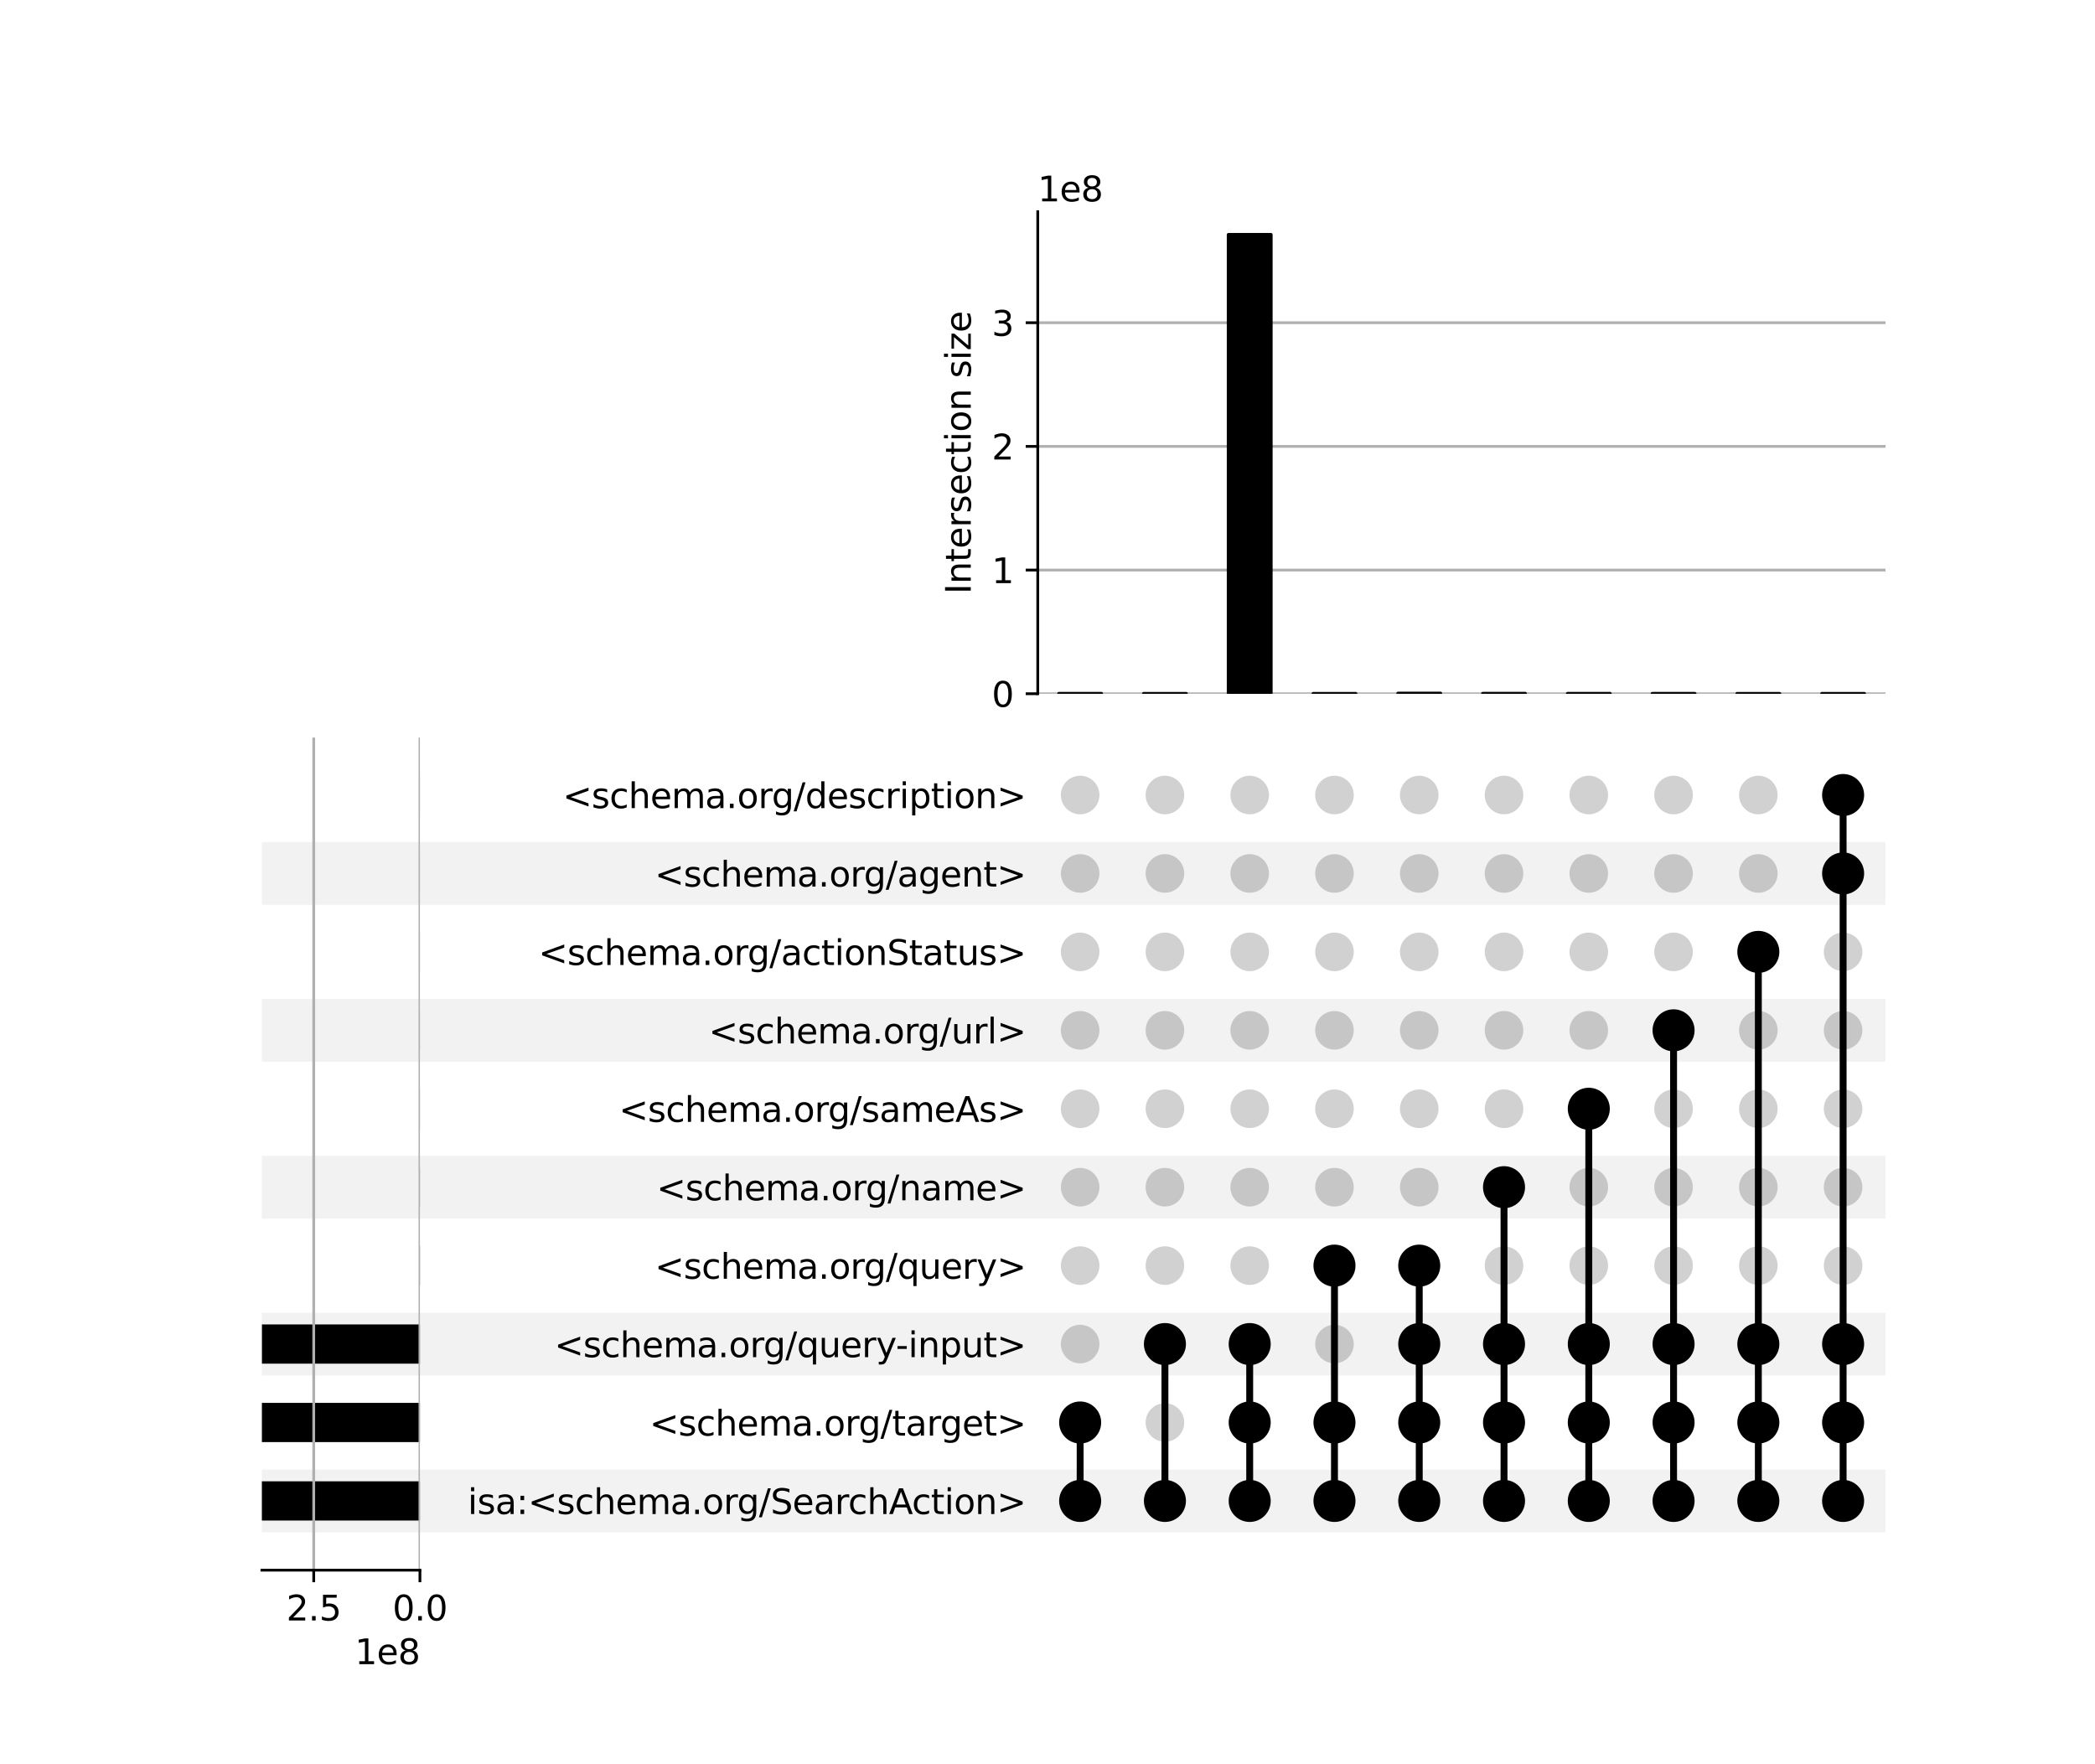 <?xml version="1.0" encoding="utf-8" standalone="no"?>
<!DOCTYPE svg PUBLIC "-//W3C//DTD SVG 1.1//EN"
  "http://www.w3.org/Graphics/SVG/1.1/DTD/svg11.dtd">
<svg xmlns:xlink="http://www.w3.org/1999/xlink" width="608pt" height="512pt" viewBox="0 0 608 512" xmlns="http://www.w3.org/2000/svg" version="1.1">
 <defs>
  <style type="text/css">*{stroke-linejoin: round; stroke-linecap: butt}</style>
 </defs>
 <g id="figure_1">
  <g id="patch_1">
   <path d="M 0 512 
L 608 512 
L 608 0 
L 0 0 
z
" style="fill: #ffffff"/>
  </g>
  <g id="axes_1">
   <g id="patch_2">
    <path d="M 76 444.697 
L 547.2 444.697 
L 547.2 426.486 
L 76 426.486 
z
" clip-path="url(#pdf76f8272d)" style="fill-opacity: 0.051"/>
   </g>
   <g id="patch_3">
    <path d="M 76 399.17 
L 547.2 399.17 
L 547.2 380.96 
L 76 380.96 
z
" clip-path="url(#pdf76f8272d)" style="fill-opacity: 0.051"/>
   </g>
   <g id="patch_4">
    <path d="M 76 353.644 
L 547.2 353.644 
L 547.2 335.434 
L 76 335.434 
z
" clip-path="url(#pdf76f8272d)" style="fill-opacity: 0.051"/>
   </g>
   <g id="patch_5">
    <path d="M 76 308.118 
L 547.2 308.118 
L 547.2 289.907 
L 76 289.907 
z
" clip-path="url(#pdf76f8272d)" style="fill-opacity: 0.051"/>
   </g>
   <g id="patch_6">
    <path d="M 76 262.591 
L 547.2 262.591 
L 547.2 244.381 
L 76 244.381 
z
" clip-path="url(#pdf76f8272d)" style="fill-opacity: 0.051"/>
   </g>
   <g id="matplotlib.axis_1"/>
   <g id="matplotlib.axis_2">
    <g id="ytick_1"/>
    <g id="ytick_2"/>
    <g id="ytick_3"/>
    <g id="ytick_4"/>
    <g id="ytick_5"/>
    <g id="ytick_6"/>
    <g id="ytick_7"/>
    <g id="ytick_8"/>
    <g id="ytick_9"/>
    <g id="ytick_10"/>
   </g>
  </g>
  <g id="axes_2">
   <g id="matplotlib.axis_3">
    <g id="ytick_11">
     <g id="line2d_1"/>
     <g id="text_1">
      <!-- isa:&lt;schema.org/SearchAction&gt; -->
      <g transform="translate(135.744 439.391) scale(0.1 -0.1)">
       <defs>
        <path id="DejaVuSans-69" d="M 603 3500 
L 1178 3500 
L 1178 0 
L 603 0 
L 603 3500 
z
M 603 4863 
L 1178 4863 
L 1178 4134 
L 603 4134 
L 603 4863 
z
" transform="scale(0.016)"/>
        <path id="DejaVuSans-73" d="M 2834 3397 
L 2834 2853 
Q 2591 2978 2328 3040 
Q 2066 3103 1784 3103 
Q 1356 3103 1142 2972 
Q 928 2841 928 2578 
Q 928 2378 1081 2264 
Q 1234 2150 1697 2047 
L 1894 2003 
Q 2506 1872 2764 1633 
Q 3022 1394 3022 966 
Q 3022 478 2636 193 
Q 2250 -91 1575 -91 
Q 1294 -91 989 -36 
Q 684 19 347 128 
L 347 722 
Q 666 556 975 473 
Q 1284 391 1588 391 
Q 1994 391 2212 530 
Q 2431 669 2431 922 
Q 2431 1156 2273 1281 
Q 2116 1406 1581 1522 
L 1381 1569 
Q 847 1681 609 1914 
Q 372 2147 372 2553 
Q 372 3047 722 3315 
Q 1072 3584 1716 3584 
Q 2034 3584 2315 3537 
Q 2597 3491 2834 3397 
z
" transform="scale(0.016)"/>
        <path id="DejaVuSans-61" d="M 2194 1759 
Q 1497 1759 1228 1600 
Q 959 1441 959 1056 
Q 959 750 1161 570 
Q 1363 391 1709 391 
Q 2188 391 2477 730 
Q 2766 1069 2766 1631 
L 2766 1759 
L 2194 1759 
z
M 3341 1997 
L 3341 0 
L 2766 0 
L 2766 531 
Q 2569 213 2275 61 
Q 1981 -91 1556 -91 
Q 1019 -91 701 211 
Q 384 513 384 1019 
Q 384 1609 779 1909 
Q 1175 2209 1959 2209 
L 2766 2209 
L 2766 2266 
Q 2766 2663 2505 2880 
Q 2244 3097 1772 3097 
Q 1472 3097 1187 3025 
Q 903 2953 641 2809 
L 641 3341 
Q 956 3463 1253 3523 
Q 1550 3584 1831 3584 
Q 2591 3584 2966 3190 
Q 3341 2797 3341 1997 
z
" transform="scale(0.016)"/>
        <path id="DejaVuSans-3a" d="M 750 794 
L 1409 794 
L 1409 0 
L 750 0 
L 750 794 
z
M 750 3309 
L 1409 3309 
L 1409 2516 
L 750 2516 
L 750 3309 
z
" transform="scale(0.016)"/>
        <path id="DejaVuSans-3c" d="M 4684 3150 
L 1459 2003 
L 4684 863 
L 4684 294 
L 678 1747 
L 678 2266 
L 4684 3719 
L 4684 3150 
z
" transform="scale(0.016)"/>
        <path id="DejaVuSans-63" d="M 3122 3366 
L 3122 2828 
Q 2878 2963 2633 3030 
Q 2388 3097 2138 3097 
Q 1578 3097 1268 2742 
Q 959 2388 959 1747 
Q 959 1106 1268 751 
Q 1578 397 2138 397 
Q 2388 397 2633 464 
Q 2878 531 3122 666 
L 3122 134 
Q 2881 22 2623 -34 
Q 2366 -91 2075 -91 
Q 1284 -91 818 406 
Q 353 903 353 1747 
Q 353 2603 823 3093 
Q 1294 3584 2113 3584 
Q 2378 3584 2631 3529 
Q 2884 3475 3122 3366 
z
" transform="scale(0.016)"/>
        <path id="DejaVuSans-68" d="M 3513 2113 
L 3513 0 
L 2938 0 
L 2938 2094 
Q 2938 2591 2744 2837 
Q 2550 3084 2163 3084 
Q 1697 3084 1428 2787 
Q 1159 2491 1159 1978 
L 1159 0 
L 581 0 
L 581 4863 
L 1159 4863 
L 1159 2956 
Q 1366 3272 1645 3428 
Q 1925 3584 2291 3584 
Q 2894 3584 3203 3211 
Q 3513 2838 3513 2113 
z
" transform="scale(0.016)"/>
        <path id="DejaVuSans-65" d="M 3597 1894 
L 3597 1613 
L 953 1613 
Q 991 1019 1311 708 
Q 1631 397 2203 397 
Q 2534 397 2845 478 
Q 3156 559 3463 722 
L 3463 178 
Q 3153 47 2828 -22 
Q 2503 -91 2169 -91 
Q 1331 -91 842 396 
Q 353 884 353 1716 
Q 353 2575 817 3079 
Q 1281 3584 2069 3584 
Q 2775 3584 3186 3129 
Q 3597 2675 3597 1894 
z
M 3022 2063 
Q 3016 2534 2758 2815 
Q 2500 3097 2075 3097 
Q 1594 3097 1305 2825 
Q 1016 2553 972 2059 
L 3022 2063 
z
" transform="scale(0.016)"/>
        <path id="DejaVuSans-6d" d="M 3328 2828 
Q 3544 3216 3844 3400 
Q 4144 3584 4550 3584 
Q 5097 3584 5394 3201 
Q 5691 2819 5691 2113 
L 5691 0 
L 5113 0 
L 5113 2094 
Q 5113 2597 4934 2840 
Q 4756 3084 4391 3084 
Q 3944 3084 3684 2787 
Q 3425 2491 3425 1978 
L 3425 0 
L 2847 0 
L 2847 2094 
Q 2847 2600 2669 2842 
Q 2491 3084 2119 3084 
Q 1678 3084 1418 2786 
Q 1159 2488 1159 1978 
L 1159 0 
L 581 0 
L 581 3500 
L 1159 3500 
L 1159 2956 
Q 1356 3278 1631 3431 
Q 1906 3584 2284 3584 
Q 2666 3584 2933 3390 
Q 3200 3197 3328 2828 
z
" transform="scale(0.016)"/>
        <path id="DejaVuSans-2e" d="M 684 794 
L 1344 794 
L 1344 0 
L 684 0 
L 684 794 
z
" transform="scale(0.016)"/>
        <path id="DejaVuSans-6f" d="M 1959 3097 
Q 1497 3097 1228 2736 
Q 959 2375 959 1747 
Q 959 1119 1226 758 
Q 1494 397 1959 397 
Q 2419 397 2687 759 
Q 2956 1122 2956 1747 
Q 2956 2369 2687 2733 
Q 2419 3097 1959 3097 
z
M 1959 3584 
Q 2709 3584 3137 3096 
Q 3566 2609 3566 1747 
Q 3566 888 3137 398 
Q 2709 -91 1959 -91 
Q 1206 -91 779 398 
Q 353 888 353 1747 
Q 353 2609 779 3096 
Q 1206 3584 1959 3584 
z
" transform="scale(0.016)"/>
        <path id="DejaVuSans-72" d="M 2631 2963 
Q 2534 3019 2420 3045 
Q 2306 3072 2169 3072 
Q 1681 3072 1420 2755 
Q 1159 2438 1159 1844 
L 1159 0 
L 581 0 
L 581 3500 
L 1159 3500 
L 1159 2956 
Q 1341 3275 1631 3429 
Q 1922 3584 2338 3584 
Q 2397 3584 2469 3576 
Q 2541 3569 2628 3553 
L 2631 2963 
z
" transform="scale(0.016)"/>
        <path id="DejaVuSans-67" d="M 2906 1791 
Q 2906 2416 2648 2759 
Q 2391 3103 1925 3103 
Q 1463 3103 1205 2759 
Q 947 2416 947 1791 
Q 947 1169 1205 825 
Q 1463 481 1925 481 
Q 2391 481 2648 825 
Q 2906 1169 2906 1791 
z
M 3481 434 
Q 3481 -459 3084 -895 
Q 2688 -1331 1869 -1331 
Q 1566 -1331 1297 -1286 
Q 1028 -1241 775 -1147 
L 775 -588 
Q 1028 -725 1275 -790 
Q 1522 -856 1778 -856 
Q 2344 -856 2625 -561 
Q 2906 -266 2906 331 
L 2906 616 
Q 2728 306 2450 153 
Q 2172 0 1784 0 
Q 1141 0 747 490 
Q 353 981 353 1791 
Q 353 2603 747 3093 
Q 1141 3584 1784 3584 
Q 2172 3584 2450 3431 
Q 2728 3278 2906 2969 
L 2906 3500 
L 3481 3500 
L 3481 434 
z
" transform="scale(0.016)"/>
        <path id="DejaVuSans-2f" d="M 1625 4666 
L 2156 4666 
L 531 -594 
L 0 -594 
L 1625 4666 
z
" transform="scale(0.016)"/>
        <path id="DejaVuSans-53" d="M 3425 4513 
L 3425 3897 
Q 3066 4069 2747 4153 
Q 2428 4238 2131 4238 
Q 1616 4238 1336 4038 
Q 1056 3838 1056 3469 
Q 1056 3159 1242 3001 
Q 1428 2844 1947 2747 
L 2328 2669 
Q 3034 2534 3370 2195 
Q 3706 1856 3706 1288 
Q 3706 609 3251 259 
Q 2797 -91 1919 -91 
Q 1588 -91 1214 -16 
Q 841 59 441 206 
L 441 856 
Q 825 641 1194 531 
Q 1563 422 1919 422 
Q 2459 422 2753 634 
Q 3047 847 3047 1241 
Q 3047 1584 2836 1778 
Q 2625 1972 2144 2069 
L 1759 2144 
Q 1053 2284 737 2584 
Q 422 2884 422 3419 
Q 422 4038 858 4394 
Q 1294 4750 2059 4750 
Q 2388 4750 2728 4690 
Q 3069 4631 3425 4513 
z
" transform="scale(0.016)"/>
        <path id="DejaVuSans-41" d="M 2188 4044 
L 1331 1722 
L 3047 1722 
L 2188 4044 
z
M 1831 4666 
L 2547 4666 
L 4325 0 
L 3669 0 
L 3244 1197 
L 1141 1197 
L 716 0 
L 50 0 
L 1831 4666 
z
" transform="scale(0.016)"/>
        <path id="DejaVuSans-74" d="M 1172 4494 
L 1172 3500 
L 2356 3500 
L 2356 3053 
L 1172 3053 
L 1172 1153 
Q 1172 725 1289 603 
Q 1406 481 1766 481 
L 2356 481 
L 2356 0 
L 1766 0 
Q 1100 0 847 248 
Q 594 497 594 1153 
L 594 3053 
L 172 3053 
L 172 3500 
L 594 3500 
L 594 4494 
L 1172 4494 
z
" transform="scale(0.016)"/>
        <path id="DejaVuSans-6e" d="M 3513 2113 
L 3513 0 
L 2938 0 
L 2938 2094 
Q 2938 2591 2744 2837 
Q 2550 3084 2163 3084 
Q 1697 3084 1428 2787 
Q 1159 2491 1159 1978 
L 1159 0 
L 581 0 
L 581 3500 
L 1159 3500 
L 1159 2956 
Q 1366 3272 1645 3428 
Q 1925 3584 2291 3584 
Q 2894 3584 3203 3211 
Q 3513 2838 3513 2113 
z
" transform="scale(0.016)"/>
        <path id="DejaVuSans-3e" d="M 678 3150 
L 678 3719 
L 4684 2266 
L 4684 1747 
L 678 294 
L 678 863 
L 3897 2003 
L 678 3150 
z
" transform="scale(0.016)"/>
       </defs>
       <use xlink:href="#DejaVuSans-69"/>
       <use xlink:href="#DejaVuSans-73" x="27.783"/>
       <use xlink:href="#DejaVuSans-61" x="79.883"/>
       <use xlink:href="#DejaVuSans-3a" x="141.162"/>
       <use xlink:href="#DejaVuSans-3c" x="174.854"/>
       <use xlink:href="#DejaVuSans-73" x="258.643"/>
       <use xlink:href="#DejaVuSans-63" x="310.742"/>
       <use xlink:href="#DejaVuSans-68" x="365.723"/>
       <use xlink:href="#DejaVuSans-65" x="429.102"/>
       <use xlink:href="#DejaVuSans-6d" x="490.625"/>
       <use xlink:href="#DejaVuSans-61" x="588.037"/>
       <use xlink:href="#DejaVuSans-2e" x="649.316"/>
       <use xlink:href="#DejaVuSans-6f" x="681.104"/>
       <use xlink:href="#DejaVuSans-72" x="742.285"/>
       <use xlink:href="#DejaVuSans-67" x="781.648"/>
       <use xlink:href="#DejaVuSans-2f" x="845.125"/>
       <use xlink:href="#DejaVuSans-53" x="878.816"/>
       <use xlink:href="#DejaVuSans-65" x="942.293"/>
       <use xlink:href="#DejaVuSans-61" x="1003.816"/>
       <use xlink:href="#DejaVuSans-72" x="1065.096"/>
       <use xlink:href="#DejaVuSans-63" x="1103.959"/>
       <use xlink:href="#DejaVuSans-68" x="1158.939"/>
       <use xlink:href="#DejaVuSans-41" x="1222.318"/>
       <use xlink:href="#DejaVuSans-63" x="1288.977"/>
       <use xlink:href="#DejaVuSans-74" x="1343.957"/>
       <use xlink:href="#DejaVuSans-69" x="1383.166"/>
       <use xlink:href="#DejaVuSans-6f" x="1410.949"/>
       <use xlink:href="#DejaVuSans-6e" x="1472.131"/>
       <use xlink:href="#DejaVuSans-3e" x="1535.51"/>
      </g>
     </g>
    </g>
    <g id="ytick_12">
     <g id="line2d_2"/>
     <g id="text_2">
      <!-- &lt;schema.org/target&gt; -->
      <g transform="translate(188.492 416.628) scale(0.1 -0.1)">
       <use xlink:href="#DejaVuSans-3c"/>
       <use xlink:href="#DejaVuSans-73" x="83.789"/>
       <use xlink:href="#DejaVuSans-63" x="135.889"/>
       <use xlink:href="#DejaVuSans-68" x="190.869"/>
       <use xlink:href="#DejaVuSans-65" x="254.248"/>
       <use xlink:href="#DejaVuSans-6d" x="315.771"/>
       <use xlink:href="#DejaVuSans-61" x="413.184"/>
       <use xlink:href="#DejaVuSans-2e" x="474.463"/>
       <use xlink:href="#DejaVuSans-6f" x="506.25"/>
       <use xlink:href="#DejaVuSans-72" x="567.432"/>
       <use xlink:href="#DejaVuSans-67" x="606.795"/>
       <use xlink:href="#DejaVuSans-2f" x="670.271"/>
       <use xlink:href="#DejaVuSans-74" x="703.963"/>
       <use xlink:href="#DejaVuSans-61" x="743.172"/>
       <use xlink:href="#DejaVuSans-72" x="804.451"/>
       <use xlink:href="#DejaVuSans-67" x="843.814"/>
       <use xlink:href="#DejaVuSans-65" x="907.291"/>
       <use xlink:href="#DejaVuSans-74" x="968.814"/>
       <use xlink:href="#DejaVuSans-3e" x="1008.023"/>
      </g>
     </g>
    </g>
    <g id="ytick_13">
     <g id="line2d_3"/>
     <g id="text_3">
      <!-- &lt;schema.org/query-input&gt; -->
      <g transform="translate(160.875 393.864) scale(0.1 -0.1)">
       <defs>
        <path id="DejaVuSans-71" d="M 947 1747 
Q 947 1113 1208 752 
Q 1469 391 1925 391 
Q 2381 391 2643 752 
Q 2906 1113 2906 1747 
Q 2906 2381 2643 2742 
Q 2381 3103 1925 3103 
Q 1469 3103 1208 2742 
Q 947 2381 947 1747 
z
M 2906 525 
Q 2725 213 2448 61 
Q 2172 -91 1784 -91 
Q 1150 -91 751 415 
Q 353 922 353 1747 
Q 353 2572 751 3078 
Q 1150 3584 1784 3584 
Q 2172 3584 2448 3432 
Q 2725 3281 2906 2969 
L 2906 3500 
L 3481 3500 
L 3481 -1331 
L 2906 -1331 
L 2906 525 
z
" transform="scale(0.016)"/>
        <path id="DejaVuSans-75" d="M 544 1381 
L 544 3500 
L 1119 3500 
L 1119 1403 
Q 1119 906 1312 657 
Q 1506 409 1894 409 
Q 2359 409 2629 706 
Q 2900 1003 2900 1516 
L 2900 3500 
L 3475 3500 
L 3475 0 
L 2900 0 
L 2900 538 
Q 2691 219 2414 64 
Q 2138 -91 1772 -91 
Q 1169 -91 856 284 
Q 544 659 544 1381 
z
M 1991 3584 
L 1991 3584 
z
" transform="scale(0.016)"/>
        <path id="DejaVuSans-79" d="M 2059 -325 
Q 1816 -950 1584 -1140 
Q 1353 -1331 966 -1331 
L 506 -1331 
L 506 -850 
L 844 -850 
Q 1081 -850 1212 -737 
Q 1344 -625 1503 -206 
L 1606 56 
L 191 3500 
L 800 3500 
L 1894 763 
L 2988 3500 
L 3597 3500 
L 2059 -325 
z
" transform="scale(0.016)"/>
        <path id="DejaVuSans-2d" d="M 313 2009 
L 1997 2009 
L 1997 1497 
L 313 1497 
L 313 2009 
z
" transform="scale(0.016)"/>
        <path id="DejaVuSans-70" d="M 1159 525 
L 1159 -1331 
L 581 -1331 
L 581 3500 
L 1159 3500 
L 1159 2969 
Q 1341 3281 1617 3432 
Q 1894 3584 2278 3584 
Q 2916 3584 3314 3078 
Q 3713 2572 3713 1747 
Q 3713 922 3314 415 
Q 2916 -91 2278 -91 
Q 1894 -91 1617 61 
Q 1341 213 1159 525 
z
M 3116 1747 
Q 3116 2381 2855 2742 
Q 2594 3103 2138 3103 
Q 1681 3103 1420 2742 
Q 1159 2381 1159 1747 
Q 1159 1113 1420 752 
Q 1681 391 2138 391 
Q 2594 391 2855 752 
Q 3116 1113 3116 1747 
z
" transform="scale(0.016)"/>
       </defs>
       <use xlink:href="#DejaVuSans-3c"/>
       <use xlink:href="#DejaVuSans-73" x="83.789"/>
       <use xlink:href="#DejaVuSans-63" x="135.889"/>
       <use xlink:href="#DejaVuSans-68" x="190.869"/>
       <use xlink:href="#DejaVuSans-65" x="254.248"/>
       <use xlink:href="#DejaVuSans-6d" x="315.771"/>
       <use xlink:href="#DejaVuSans-61" x="413.184"/>
       <use xlink:href="#DejaVuSans-2e" x="474.463"/>
       <use xlink:href="#DejaVuSans-6f" x="506.25"/>
       <use xlink:href="#DejaVuSans-72" x="567.432"/>
       <use xlink:href="#DejaVuSans-67" x="606.795"/>
       <use xlink:href="#DejaVuSans-2f" x="670.271"/>
       <use xlink:href="#DejaVuSans-71" x="703.963"/>
       <use xlink:href="#DejaVuSans-75" x="767.439"/>
       <use xlink:href="#DejaVuSans-65" x="830.818"/>
       <use xlink:href="#DejaVuSans-72" x="892.342"/>
       <use xlink:href="#DejaVuSans-79" x="933.455"/>
       <use xlink:href="#DejaVuSans-2d" x="990.885"/>
       <use xlink:href="#DejaVuSans-69" x="1026.969"/>
       <use xlink:href="#DejaVuSans-6e" x="1054.752"/>
       <use xlink:href="#DejaVuSans-70" x="1118.131"/>
       <use xlink:href="#DejaVuSans-75" x="1181.607"/>
       <use xlink:href="#DejaVuSans-74" x="1244.986"/>
       <use xlink:href="#DejaVuSans-3e" x="1284.195"/>
      </g>
     </g>
    </g>
    <g id="ytick_14">
     <g id="line2d_4"/>
     <g id="text_4">
      <!-- &lt;schema.org/query&gt; -->
      <g transform="translate(190.03 371.101) scale(0.1 -0.1)">
       <use xlink:href="#DejaVuSans-3c"/>
       <use xlink:href="#DejaVuSans-73" x="83.789"/>
       <use xlink:href="#DejaVuSans-63" x="135.889"/>
       <use xlink:href="#DejaVuSans-68" x="190.869"/>
       <use xlink:href="#DejaVuSans-65" x="254.248"/>
       <use xlink:href="#DejaVuSans-6d" x="315.771"/>
       <use xlink:href="#DejaVuSans-61" x="413.184"/>
       <use xlink:href="#DejaVuSans-2e" x="474.463"/>
       <use xlink:href="#DejaVuSans-6f" x="506.25"/>
       <use xlink:href="#DejaVuSans-72" x="567.432"/>
       <use xlink:href="#DejaVuSans-67" x="606.795"/>
       <use xlink:href="#DejaVuSans-2f" x="670.271"/>
       <use xlink:href="#DejaVuSans-71" x="703.963"/>
       <use xlink:href="#DejaVuSans-75" x="767.439"/>
       <use xlink:href="#DejaVuSans-65" x="830.818"/>
       <use xlink:href="#DejaVuSans-72" x="892.342"/>
       <use xlink:href="#DejaVuSans-79" x="933.455"/>
       <use xlink:href="#DejaVuSans-3e" x="992.635"/>
      </g>
     </g>
    </g>
    <g id="ytick_15">
     <g id="line2d_5"/>
     <g id="text_5">
      <!-- &lt;schema.org/name&gt; -->
      <g transform="translate(190.539 348.338) scale(0.1 -0.1)">
       <use xlink:href="#DejaVuSans-3c"/>
       <use xlink:href="#DejaVuSans-73" x="83.789"/>
       <use xlink:href="#DejaVuSans-63" x="135.889"/>
       <use xlink:href="#DejaVuSans-68" x="190.869"/>
       <use xlink:href="#DejaVuSans-65" x="254.248"/>
       <use xlink:href="#DejaVuSans-6d" x="315.771"/>
       <use xlink:href="#DejaVuSans-61" x="413.184"/>
       <use xlink:href="#DejaVuSans-2e" x="474.463"/>
       <use xlink:href="#DejaVuSans-6f" x="506.25"/>
       <use xlink:href="#DejaVuSans-72" x="567.432"/>
       <use xlink:href="#DejaVuSans-67" x="606.795"/>
       <use xlink:href="#DejaVuSans-2f" x="670.271"/>
       <use xlink:href="#DejaVuSans-6e" x="703.963"/>
       <use xlink:href="#DejaVuSans-61" x="767.342"/>
       <use xlink:href="#DejaVuSans-6d" x="828.621"/>
       <use xlink:href="#DejaVuSans-65" x="926.033"/>
       <use xlink:href="#DejaVuSans-3e" x="987.557"/>
      </g>
     </g>
    </g>
    <g id="ytick_16">
     <g id="line2d_6"/>
     <g id="text_6">
      <!-- &lt;schema.org/sameAs&gt; -->
      <g transform="translate(179.617 325.575) scale(0.1 -0.1)">
       <use xlink:href="#DejaVuSans-3c"/>
       <use xlink:href="#DejaVuSans-73" x="83.789"/>
       <use xlink:href="#DejaVuSans-63" x="135.889"/>
       <use xlink:href="#DejaVuSans-68" x="190.869"/>
       <use xlink:href="#DejaVuSans-65" x="254.248"/>
       <use xlink:href="#DejaVuSans-6d" x="315.771"/>
       <use xlink:href="#DejaVuSans-61" x="413.184"/>
       <use xlink:href="#DejaVuSans-2e" x="474.463"/>
       <use xlink:href="#DejaVuSans-6f" x="506.25"/>
       <use xlink:href="#DejaVuSans-72" x="567.432"/>
       <use xlink:href="#DejaVuSans-67" x="606.795"/>
       <use xlink:href="#DejaVuSans-2f" x="670.271"/>
       <use xlink:href="#DejaVuSans-73" x="703.963"/>
       <use xlink:href="#DejaVuSans-61" x="756.062"/>
       <use xlink:href="#DejaVuSans-6d" x="817.342"/>
       <use xlink:href="#DejaVuSans-65" x="914.754"/>
       <use xlink:href="#DejaVuSans-41" x="976.277"/>
       <use xlink:href="#DejaVuSans-73" x="1044.686"/>
       <use xlink:href="#DejaVuSans-3e" x="1096.785"/>
      </g>
     </g>
    </g>
    <g id="ytick_17">
     <g id="line2d_7"/>
     <g id="text_7">
      <!-- &lt;schema.org/url&gt; -->
      <g transform="translate(205.672 302.812) scale(0.1 -0.1)">
       <defs>
        <path id="DejaVuSans-6c" d="M 603 4863 
L 1178 4863 
L 1178 0 
L 603 0 
L 603 4863 
z
" transform="scale(0.016)"/>
       </defs>
       <use xlink:href="#DejaVuSans-3c"/>
       <use xlink:href="#DejaVuSans-73" x="83.789"/>
       <use xlink:href="#DejaVuSans-63" x="135.889"/>
       <use xlink:href="#DejaVuSans-68" x="190.869"/>
       <use xlink:href="#DejaVuSans-65" x="254.248"/>
       <use xlink:href="#DejaVuSans-6d" x="315.771"/>
       <use xlink:href="#DejaVuSans-61" x="413.184"/>
       <use xlink:href="#DejaVuSans-2e" x="474.463"/>
       <use xlink:href="#DejaVuSans-6f" x="506.25"/>
       <use xlink:href="#DejaVuSans-72" x="567.432"/>
       <use xlink:href="#DejaVuSans-67" x="606.795"/>
       <use xlink:href="#DejaVuSans-2f" x="670.271"/>
       <use xlink:href="#DejaVuSans-75" x="703.963"/>
       <use xlink:href="#DejaVuSans-72" x="767.342"/>
       <use xlink:href="#DejaVuSans-6c" x="808.455"/>
       <use xlink:href="#DejaVuSans-3e" x="836.238"/>
      </g>
     </g>
    </g>
    <g id="ytick_18">
     <g id="line2d_8"/>
     <g id="text_8">
      <!-- &lt;schema.org/actionStatus&gt; -->
      <g transform="translate(156.253 280.049) scale(0.1 -0.1)">
       <use xlink:href="#DejaVuSans-3c"/>
       <use xlink:href="#DejaVuSans-73" x="83.789"/>
       <use xlink:href="#DejaVuSans-63" x="135.889"/>
       <use xlink:href="#DejaVuSans-68" x="190.869"/>
       <use xlink:href="#DejaVuSans-65" x="254.248"/>
       <use xlink:href="#DejaVuSans-6d" x="315.771"/>
       <use xlink:href="#DejaVuSans-61" x="413.184"/>
       <use xlink:href="#DejaVuSans-2e" x="474.463"/>
       <use xlink:href="#DejaVuSans-6f" x="506.25"/>
       <use xlink:href="#DejaVuSans-72" x="567.432"/>
       <use xlink:href="#DejaVuSans-67" x="606.795"/>
       <use xlink:href="#DejaVuSans-2f" x="670.271"/>
       <use xlink:href="#DejaVuSans-61" x="703.963"/>
       <use xlink:href="#DejaVuSans-63" x="765.242"/>
       <use xlink:href="#DejaVuSans-74" x="820.223"/>
       <use xlink:href="#DejaVuSans-69" x="859.432"/>
       <use xlink:href="#DejaVuSans-6f" x="887.215"/>
       <use xlink:href="#DejaVuSans-6e" x="948.396"/>
       <use xlink:href="#DejaVuSans-53" x="1011.775"/>
       <use xlink:href="#DejaVuSans-74" x="1075.252"/>
       <use xlink:href="#DejaVuSans-61" x="1114.461"/>
       <use xlink:href="#DejaVuSans-74" x="1175.74"/>
       <use xlink:href="#DejaVuSans-75" x="1214.949"/>
       <use xlink:href="#DejaVuSans-73" x="1278.328"/>
       <use xlink:href="#DejaVuSans-3e" x="1330.428"/>
      </g>
     </g>
    </g>
    <g id="ytick_19">
     <g id="line2d_9"/>
     <g id="text_9">
      <!-- &lt;schema.org/agent&gt; -->
      <g transform="translate(190.011 257.285) scale(0.1 -0.1)">
       <use xlink:href="#DejaVuSans-3c"/>
       <use xlink:href="#DejaVuSans-73" x="83.789"/>
       <use xlink:href="#DejaVuSans-63" x="135.889"/>
       <use xlink:href="#DejaVuSans-68" x="190.869"/>
       <use xlink:href="#DejaVuSans-65" x="254.248"/>
       <use xlink:href="#DejaVuSans-6d" x="315.771"/>
       <use xlink:href="#DejaVuSans-61" x="413.184"/>
       <use xlink:href="#DejaVuSans-2e" x="474.463"/>
       <use xlink:href="#DejaVuSans-6f" x="506.25"/>
       <use xlink:href="#DejaVuSans-72" x="567.432"/>
       <use xlink:href="#DejaVuSans-67" x="606.795"/>
       <use xlink:href="#DejaVuSans-2f" x="670.271"/>
       <use xlink:href="#DejaVuSans-61" x="703.963"/>
       <use xlink:href="#DejaVuSans-67" x="765.242"/>
       <use xlink:href="#DejaVuSans-65" x="828.719"/>
       <use xlink:href="#DejaVuSans-6e" x="890.242"/>
       <use xlink:href="#DejaVuSans-74" x="953.621"/>
       <use xlink:href="#DejaVuSans-3e" x="992.83"/>
      </g>
     </g>
    </g>
    <g id="ytick_20">
     <g id="line2d_10"/>
     <g id="text_10">
      <!-- &lt;schema.org/description&gt; -->
      <g transform="translate(163.297 234.522) scale(0.1 -0.1)">
       <defs>
        <path id="DejaVuSans-64" d="M 2906 2969 
L 2906 4863 
L 3481 4863 
L 3481 0 
L 2906 0 
L 2906 525 
Q 2725 213 2448 61 
Q 2172 -91 1784 -91 
Q 1150 -91 751 415 
Q 353 922 353 1747 
Q 353 2572 751 3078 
Q 1150 3584 1784 3584 
Q 2172 3584 2448 3432 
Q 2725 3281 2906 2969 
z
M 947 1747 
Q 947 1113 1208 752 
Q 1469 391 1925 391 
Q 2381 391 2643 752 
Q 2906 1113 2906 1747 
Q 2906 2381 2643 2742 
Q 2381 3103 1925 3103 
Q 1469 3103 1208 2742 
Q 947 2381 947 1747 
z
" transform="scale(0.016)"/>
       </defs>
       <use xlink:href="#DejaVuSans-3c"/>
       <use xlink:href="#DejaVuSans-73" x="83.789"/>
       <use xlink:href="#DejaVuSans-63" x="135.889"/>
       <use xlink:href="#DejaVuSans-68" x="190.869"/>
       <use xlink:href="#DejaVuSans-65" x="254.248"/>
       <use xlink:href="#DejaVuSans-6d" x="315.771"/>
       <use xlink:href="#DejaVuSans-61" x="413.184"/>
       <use xlink:href="#DejaVuSans-2e" x="474.463"/>
       <use xlink:href="#DejaVuSans-6f" x="506.25"/>
       <use xlink:href="#DejaVuSans-72" x="567.432"/>
       <use xlink:href="#DejaVuSans-67" x="606.795"/>
       <use xlink:href="#DejaVuSans-2f" x="670.271"/>
       <use xlink:href="#DejaVuSans-64" x="703.963"/>
       <use xlink:href="#DejaVuSans-65" x="767.439"/>
       <use xlink:href="#DejaVuSans-73" x="828.963"/>
       <use xlink:href="#DejaVuSans-63" x="881.062"/>
       <use xlink:href="#DejaVuSans-72" x="936.043"/>
       <use xlink:href="#DejaVuSans-69" x="977.156"/>
       <use xlink:href="#DejaVuSans-70" x="1004.939"/>
       <use xlink:href="#DejaVuSans-74" x="1068.416"/>
       <use xlink:href="#DejaVuSans-69" x="1107.625"/>
       <use xlink:href="#DejaVuSans-6f" x="1135.408"/>
       <use xlink:href="#DejaVuSans-6e" x="1196.59"/>
       <use xlink:href="#DejaVuSans-3e" x="1259.969"/>
      </g>
     </g>
    </g>
   </g>
   <g id="LineCollection_1">
    <path d="M 313.476 435.592 
L 313.476 412.828 
" clip-path="url(#pbe02253fa4)" style="fill: none; stroke: #000000; stroke-width: 2"/>
    <path d="M 338.079 435.592 
L 338.079 390.065 
" clip-path="url(#pbe02253fa4)" style="fill: none; stroke: #000000; stroke-width: 2"/>
    <path d="M 362.681 435.592 
L 362.681 390.065 
" clip-path="url(#pbe02253fa4)" style="fill: none; stroke: #000000; stroke-width: 2"/>
    <path d="M 387.284 435.592 
L 387.284 367.302 
" clip-path="url(#pbe02253fa4)" style="fill: none; stroke: #000000; stroke-width: 2"/>
    <path d="M 411.886 435.592 
L 411.886 367.302 
" clip-path="url(#pbe02253fa4)" style="fill: none; stroke: #000000; stroke-width: 2"/>
    <path d="M 436.489 435.592 
L 436.489 344.539 
" clip-path="url(#pbe02253fa4)" style="fill: none; stroke: #000000; stroke-width: 2"/>
    <path d="M 461.091 435.592 
L 461.091 321.776 
" clip-path="url(#pbe02253fa4)" style="fill: none; stroke: #000000; stroke-width: 2"/>
    <path d="M 485.694 435.592 
L 485.694 299.013 
" clip-path="url(#pbe02253fa4)" style="fill: none; stroke: #000000; stroke-width: 2"/>
    <path d="M 510.296 435.592 
L 510.296 276.249 
" clip-path="url(#pbe02253fa4)" style="fill: none; stroke: #000000; stroke-width: 2"/>
    <path d="M 534.899 435.592 
L 534.899 230.723 
" clip-path="url(#pbe02253fa4)" style="fill: none; stroke: #000000; stroke-width: 2"/>
   </g>
   <g id="PathCollection_1">
    <defs>
     <path id="C0_0_22a2638b9b" d="M 0 5.6 
C 1.485 5.6 2.91 5.01 3.96 3.96 
C 5.01 2.91 5.6 1.485 5.6 -0 
C 5.6 -1.485 5.01 -2.91 3.96 -3.96 
C 2.91 -5.01 1.485 -5.6 0 -5.6 
C -1.485 -5.6 -2.91 -5.01 -3.96 -3.96 
C -5.01 -2.91 -5.6 -1.485 -5.6 0 
C -5.6 1.485 -5.01 2.91 -3.96 3.96 
C -2.91 5.01 -1.485 5.6 0 5.6 
z
"/>
    </defs>
    <g clip-path="url(#pbe02253fa4)">
     <use xlink:href="#C0_0_22a2638b9b" x="313.476" y="435.592" style="stroke: #000000"/>
    </g>
    <g clip-path="url(#pbe02253fa4)">
     <use xlink:href="#C0_0_22a2638b9b" x="313.476" y="412.828" style="stroke: #000000"/>
    </g>
    <g clip-path="url(#pbe02253fa4)">
     <use xlink:href="#C0_0_22a2638b9b" x="313.476" y="390.065" style="fill-opacity: 0.18"/>
    </g>
    <g clip-path="url(#pbe02253fa4)">
     <use xlink:href="#C0_0_22a2638b9b" x="313.476" y="367.302" style="fill-opacity: 0.18"/>
    </g>
    <g clip-path="url(#pbe02253fa4)">
     <use xlink:href="#C0_0_22a2638b9b" x="313.476" y="344.539" style="fill-opacity: 0.18"/>
    </g>
    <g clip-path="url(#pbe02253fa4)">
     <use xlink:href="#C0_0_22a2638b9b" x="313.476" y="321.776" style="fill-opacity: 0.18"/>
    </g>
    <g clip-path="url(#pbe02253fa4)">
     <use xlink:href="#C0_0_22a2638b9b" x="313.476" y="299.013" style="fill-opacity: 0.18"/>
    </g>
    <g clip-path="url(#pbe02253fa4)">
     <use xlink:href="#C0_0_22a2638b9b" x="313.476" y="276.249" style="fill-opacity: 0.18"/>
    </g>
    <g clip-path="url(#pbe02253fa4)">
     <use xlink:href="#C0_0_22a2638b9b" x="313.476" y="253.486" style="fill-opacity: 0.18"/>
    </g>
    <g clip-path="url(#pbe02253fa4)">
     <use xlink:href="#C0_0_22a2638b9b" x="313.476" y="230.723" style="fill-opacity: 0.18"/>
    </g>
    <g clip-path="url(#pbe02253fa4)">
     <use xlink:href="#C0_0_22a2638b9b" x="338.079" y="435.592" style="stroke: #000000"/>
    </g>
    <g clip-path="url(#pbe02253fa4)">
     <use xlink:href="#C0_0_22a2638b9b" x="338.079" y="412.828" style="fill-opacity: 0.18"/>
    </g>
    <g clip-path="url(#pbe02253fa4)">
     <use xlink:href="#C0_0_22a2638b9b" x="338.079" y="390.065" style="stroke: #000000"/>
    </g>
    <g clip-path="url(#pbe02253fa4)">
     <use xlink:href="#C0_0_22a2638b9b" x="338.079" y="367.302" style="fill-opacity: 0.18"/>
    </g>
    <g clip-path="url(#pbe02253fa4)">
     <use xlink:href="#C0_0_22a2638b9b" x="338.079" y="344.539" style="fill-opacity: 0.18"/>
    </g>
    <g clip-path="url(#pbe02253fa4)">
     <use xlink:href="#C0_0_22a2638b9b" x="338.079" y="321.776" style="fill-opacity: 0.18"/>
    </g>
    <g clip-path="url(#pbe02253fa4)">
     <use xlink:href="#C0_0_22a2638b9b" x="338.079" y="299.013" style="fill-opacity: 0.18"/>
    </g>
    <g clip-path="url(#pbe02253fa4)">
     <use xlink:href="#C0_0_22a2638b9b" x="338.079" y="276.249" style="fill-opacity: 0.18"/>
    </g>
    <g clip-path="url(#pbe02253fa4)">
     <use xlink:href="#C0_0_22a2638b9b" x="338.079" y="253.486" style="fill-opacity: 0.18"/>
    </g>
    <g clip-path="url(#pbe02253fa4)">
     <use xlink:href="#C0_0_22a2638b9b" x="338.079" y="230.723" style="fill-opacity: 0.18"/>
    </g>
    <g clip-path="url(#pbe02253fa4)">
     <use xlink:href="#C0_0_22a2638b9b" x="362.681" y="435.592" style="stroke: #000000"/>
    </g>
    <g clip-path="url(#pbe02253fa4)">
     <use xlink:href="#C0_0_22a2638b9b" x="362.681" y="412.828" style="stroke: #000000"/>
    </g>
    <g clip-path="url(#pbe02253fa4)">
     <use xlink:href="#C0_0_22a2638b9b" x="362.681" y="390.065" style="stroke: #000000"/>
    </g>
    <g clip-path="url(#pbe02253fa4)">
     <use xlink:href="#C0_0_22a2638b9b" x="362.681" y="367.302" style="fill-opacity: 0.18"/>
    </g>
    <g clip-path="url(#pbe02253fa4)">
     <use xlink:href="#C0_0_22a2638b9b" x="362.681" y="344.539" style="fill-opacity: 0.18"/>
    </g>
    <g clip-path="url(#pbe02253fa4)">
     <use xlink:href="#C0_0_22a2638b9b" x="362.681" y="321.776" style="fill-opacity: 0.18"/>
    </g>
    <g clip-path="url(#pbe02253fa4)">
     <use xlink:href="#C0_0_22a2638b9b" x="362.681" y="299.013" style="fill-opacity: 0.18"/>
    </g>
    <g clip-path="url(#pbe02253fa4)">
     <use xlink:href="#C0_0_22a2638b9b" x="362.681" y="276.249" style="fill-opacity: 0.18"/>
    </g>
    <g clip-path="url(#pbe02253fa4)">
     <use xlink:href="#C0_0_22a2638b9b" x="362.681" y="253.486" style="fill-opacity: 0.18"/>
    </g>
    <g clip-path="url(#pbe02253fa4)">
     <use xlink:href="#C0_0_22a2638b9b" x="362.681" y="230.723" style="fill-opacity: 0.18"/>
    </g>
    <g clip-path="url(#pbe02253fa4)">
     <use xlink:href="#C0_0_22a2638b9b" x="387.284" y="435.592" style="stroke: #000000"/>
    </g>
    <g clip-path="url(#pbe02253fa4)">
     <use xlink:href="#C0_0_22a2638b9b" x="387.284" y="412.828" style="stroke: #000000"/>
    </g>
    <g clip-path="url(#pbe02253fa4)">
     <use xlink:href="#C0_0_22a2638b9b" x="387.284" y="390.065" style="fill-opacity: 0.18"/>
    </g>
    <g clip-path="url(#pbe02253fa4)">
     <use xlink:href="#C0_0_22a2638b9b" x="387.284" y="367.302" style="stroke: #000000"/>
    </g>
    <g clip-path="url(#pbe02253fa4)">
     <use xlink:href="#C0_0_22a2638b9b" x="387.284" y="344.539" style="fill-opacity: 0.18"/>
    </g>
    <g clip-path="url(#pbe02253fa4)">
     <use xlink:href="#C0_0_22a2638b9b" x="387.284" y="321.776" style="fill-opacity: 0.18"/>
    </g>
    <g clip-path="url(#pbe02253fa4)">
     <use xlink:href="#C0_0_22a2638b9b" x="387.284" y="299.013" style="fill-opacity: 0.18"/>
    </g>
    <g clip-path="url(#pbe02253fa4)">
     <use xlink:href="#C0_0_22a2638b9b" x="387.284" y="276.249" style="fill-opacity: 0.18"/>
    </g>
    <g clip-path="url(#pbe02253fa4)">
     <use xlink:href="#C0_0_22a2638b9b" x="387.284" y="253.486" style="fill-opacity: 0.18"/>
    </g>
    <g clip-path="url(#pbe02253fa4)">
     <use xlink:href="#C0_0_22a2638b9b" x="387.284" y="230.723" style="fill-opacity: 0.18"/>
    </g>
    <g clip-path="url(#pbe02253fa4)">
     <use xlink:href="#C0_0_22a2638b9b" x="411.886" y="435.592" style="stroke: #000000"/>
    </g>
    <g clip-path="url(#pbe02253fa4)">
     <use xlink:href="#C0_0_22a2638b9b" x="411.886" y="412.828" style="stroke: #000000"/>
    </g>
    <g clip-path="url(#pbe02253fa4)">
     <use xlink:href="#C0_0_22a2638b9b" x="411.886" y="390.065" style="stroke: #000000"/>
    </g>
    <g clip-path="url(#pbe02253fa4)">
     <use xlink:href="#C0_0_22a2638b9b" x="411.886" y="367.302" style="stroke: #000000"/>
    </g>
    <g clip-path="url(#pbe02253fa4)">
     <use xlink:href="#C0_0_22a2638b9b" x="411.886" y="344.539" style="fill-opacity: 0.18"/>
    </g>
    <g clip-path="url(#pbe02253fa4)">
     <use xlink:href="#C0_0_22a2638b9b" x="411.886" y="321.776" style="fill-opacity: 0.18"/>
    </g>
    <g clip-path="url(#pbe02253fa4)">
     <use xlink:href="#C0_0_22a2638b9b" x="411.886" y="299.013" style="fill-opacity: 0.18"/>
    </g>
    <g clip-path="url(#pbe02253fa4)">
     <use xlink:href="#C0_0_22a2638b9b" x="411.886" y="276.249" style="fill-opacity: 0.18"/>
    </g>
    <g clip-path="url(#pbe02253fa4)">
     <use xlink:href="#C0_0_22a2638b9b" x="411.886" y="253.486" style="fill-opacity: 0.18"/>
    </g>
    <g clip-path="url(#pbe02253fa4)">
     <use xlink:href="#C0_0_22a2638b9b" x="411.886" y="230.723" style="fill-opacity: 0.18"/>
    </g>
    <g clip-path="url(#pbe02253fa4)">
     <use xlink:href="#C0_0_22a2638b9b" x="436.489" y="435.592" style="stroke: #000000"/>
    </g>
    <g clip-path="url(#pbe02253fa4)">
     <use xlink:href="#C0_0_22a2638b9b" x="436.489" y="412.828" style="stroke: #000000"/>
    </g>
    <g clip-path="url(#pbe02253fa4)">
     <use xlink:href="#C0_0_22a2638b9b" x="436.489" y="390.065" style="stroke: #000000"/>
    </g>
    <g clip-path="url(#pbe02253fa4)">
     <use xlink:href="#C0_0_22a2638b9b" x="436.489" y="367.302" style="fill-opacity: 0.18"/>
    </g>
    <g clip-path="url(#pbe02253fa4)">
     <use xlink:href="#C0_0_22a2638b9b" x="436.489" y="344.539" style="stroke: #000000"/>
    </g>
    <g clip-path="url(#pbe02253fa4)">
     <use xlink:href="#C0_0_22a2638b9b" x="436.489" y="321.776" style="fill-opacity: 0.18"/>
    </g>
    <g clip-path="url(#pbe02253fa4)">
     <use xlink:href="#C0_0_22a2638b9b" x="436.489" y="299.013" style="fill-opacity: 0.18"/>
    </g>
    <g clip-path="url(#pbe02253fa4)">
     <use xlink:href="#C0_0_22a2638b9b" x="436.489" y="276.249" style="fill-opacity: 0.18"/>
    </g>
    <g clip-path="url(#pbe02253fa4)">
     <use xlink:href="#C0_0_22a2638b9b" x="436.489" y="253.486" style="fill-opacity: 0.18"/>
    </g>
    <g clip-path="url(#pbe02253fa4)">
     <use xlink:href="#C0_0_22a2638b9b" x="436.489" y="230.723" style="fill-opacity: 0.18"/>
    </g>
    <g clip-path="url(#pbe02253fa4)">
     <use xlink:href="#C0_0_22a2638b9b" x="461.091" y="435.592" style="stroke: #000000"/>
    </g>
    <g clip-path="url(#pbe02253fa4)">
     <use xlink:href="#C0_0_22a2638b9b" x="461.091" y="412.828" style="stroke: #000000"/>
    </g>
    <g clip-path="url(#pbe02253fa4)">
     <use xlink:href="#C0_0_22a2638b9b" x="461.091" y="390.065" style="stroke: #000000"/>
    </g>
    <g clip-path="url(#pbe02253fa4)">
     <use xlink:href="#C0_0_22a2638b9b" x="461.091" y="367.302" style="fill-opacity: 0.18"/>
    </g>
    <g clip-path="url(#pbe02253fa4)">
     <use xlink:href="#C0_0_22a2638b9b" x="461.091" y="344.539" style="fill-opacity: 0.18"/>
    </g>
    <g clip-path="url(#pbe02253fa4)">
     <use xlink:href="#C0_0_22a2638b9b" x="461.091" y="321.776" style="stroke: #000000"/>
    </g>
    <g clip-path="url(#pbe02253fa4)">
     <use xlink:href="#C0_0_22a2638b9b" x="461.091" y="299.013" style="fill-opacity: 0.18"/>
    </g>
    <g clip-path="url(#pbe02253fa4)">
     <use xlink:href="#C0_0_22a2638b9b" x="461.091" y="276.249" style="fill-opacity: 0.18"/>
    </g>
    <g clip-path="url(#pbe02253fa4)">
     <use xlink:href="#C0_0_22a2638b9b" x="461.091" y="253.486" style="fill-opacity: 0.18"/>
    </g>
    <g clip-path="url(#pbe02253fa4)">
     <use xlink:href="#C0_0_22a2638b9b" x="461.091" y="230.723" style="fill-opacity: 0.18"/>
    </g>
    <g clip-path="url(#pbe02253fa4)">
     <use xlink:href="#C0_0_22a2638b9b" x="485.694" y="435.592" style="stroke: #000000"/>
    </g>
    <g clip-path="url(#pbe02253fa4)">
     <use xlink:href="#C0_0_22a2638b9b" x="485.694" y="412.828" style="stroke: #000000"/>
    </g>
    <g clip-path="url(#pbe02253fa4)">
     <use xlink:href="#C0_0_22a2638b9b" x="485.694" y="390.065" style="stroke: #000000"/>
    </g>
    <g clip-path="url(#pbe02253fa4)">
     <use xlink:href="#C0_0_22a2638b9b" x="485.694" y="367.302" style="fill-opacity: 0.18"/>
    </g>
    <g clip-path="url(#pbe02253fa4)">
     <use xlink:href="#C0_0_22a2638b9b" x="485.694" y="344.539" style="fill-opacity: 0.18"/>
    </g>
    <g clip-path="url(#pbe02253fa4)">
     <use xlink:href="#C0_0_22a2638b9b" x="485.694" y="321.776" style="fill-opacity: 0.18"/>
    </g>
    <g clip-path="url(#pbe02253fa4)">
     <use xlink:href="#C0_0_22a2638b9b" x="485.694" y="299.013" style="stroke: #000000"/>
    </g>
    <g clip-path="url(#pbe02253fa4)">
     <use xlink:href="#C0_0_22a2638b9b" x="485.694" y="276.249" style="fill-opacity: 0.18"/>
    </g>
    <g clip-path="url(#pbe02253fa4)">
     <use xlink:href="#C0_0_22a2638b9b" x="485.694" y="253.486" style="fill-opacity: 0.18"/>
    </g>
    <g clip-path="url(#pbe02253fa4)">
     <use xlink:href="#C0_0_22a2638b9b" x="485.694" y="230.723" style="fill-opacity: 0.18"/>
    </g>
    <g clip-path="url(#pbe02253fa4)">
     <use xlink:href="#C0_0_22a2638b9b" x="510.296" y="435.592" style="stroke: #000000"/>
    </g>
    <g clip-path="url(#pbe02253fa4)">
     <use xlink:href="#C0_0_22a2638b9b" x="510.296" y="412.828" style="stroke: #000000"/>
    </g>
    <g clip-path="url(#pbe02253fa4)">
     <use xlink:href="#C0_0_22a2638b9b" x="510.296" y="390.065" style="stroke: #000000"/>
    </g>
    <g clip-path="url(#pbe02253fa4)">
     <use xlink:href="#C0_0_22a2638b9b" x="510.296" y="367.302" style="fill-opacity: 0.18"/>
    </g>
    <g clip-path="url(#pbe02253fa4)">
     <use xlink:href="#C0_0_22a2638b9b" x="510.296" y="344.539" style="fill-opacity: 0.18"/>
    </g>
    <g clip-path="url(#pbe02253fa4)">
     <use xlink:href="#C0_0_22a2638b9b" x="510.296" y="321.776" style="fill-opacity: 0.18"/>
    </g>
    <g clip-path="url(#pbe02253fa4)">
     <use xlink:href="#C0_0_22a2638b9b" x="510.296" y="299.013" style="fill-opacity: 0.18"/>
    </g>
    <g clip-path="url(#pbe02253fa4)">
     <use xlink:href="#C0_0_22a2638b9b" x="510.296" y="276.249" style="stroke: #000000"/>
    </g>
    <g clip-path="url(#pbe02253fa4)">
     <use xlink:href="#C0_0_22a2638b9b" x="510.296" y="253.486" style="fill-opacity: 0.18"/>
    </g>
    <g clip-path="url(#pbe02253fa4)">
     <use xlink:href="#C0_0_22a2638b9b" x="510.296" y="230.723" style="fill-opacity: 0.18"/>
    </g>
    <g clip-path="url(#pbe02253fa4)">
     <use xlink:href="#C0_0_22a2638b9b" x="534.899" y="435.592" style="stroke: #000000"/>
    </g>
    <g clip-path="url(#pbe02253fa4)">
     <use xlink:href="#C0_0_22a2638b9b" x="534.899" y="412.828" style="stroke: #000000"/>
    </g>
    <g clip-path="url(#pbe02253fa4)">
     <use xlink:href="#C0_0_22a2638b9b" x="534.899" y="390.065" style="stroke: #000000"/>
    </g>
    <g clip-path="url(#pbe02253fa4)">
     <use xlink:href="#C0_0_22a2638b9b" x="534.899" y="367.302" style="fill-opacity: 0.18"/>
    </g>
    <g clip-path="url(#pbe02253fa4)">
     <use xlink:href="#C0_0_22a2638b9b" x="534.899" y="344.539" style="fill-opacity: 0.18"/>
    </g>
    <g clip-path="url(#pbe02253fa4)">
     <use xlink:href="#C0_0_22a2638b9b" x="534.899" y="321.776" style="fill-opacity: 0.18"/>
    </g>
    <g clip-path="url(#pbe02253fa4)">
     <use xlink:href="#C0_0_22a2638b9b" x="534.899" y="299.013" style="fill-opacity: 0.18"/>
    </g>
    <g clip-path="url(#pbe02253fa4)">
     <use xlink:href="#C0_0_22a2638b9b" x="534.899" y="276.249" style="fill-opacity: 0.18"/>
    </g>
    <g clip-path="url(#pbe02253fa4)">
     <use xlink:href="#C0_0_22a2638b9b" x="534.899" y="253.486" style="stroke: #000000"/>
    </g>
    <g clip-path="url(#pbe02253fa4)">
     <use xlink:href="#C0_0_22a2638b9b" x="534.899" y="230.723" style="stroke: #000000"/>
    </g>
   </g>
  </g>
  <g id="axes_3">
   <g id="patch_7">
    <path d="M 121.869 441.282 
L 76 441.282 
L 76 429.901 
L 121.869 429.901 
z
" clip-path="url(#pdfb8d30a9a)"/>
   </g>
   <g id="patch_8">
    <path d="M 121.869 418.519 
L 76.006 418.519 
L 76.006 407.138 
L 121.869 407.138 
z
" clip-path="url(#pdfb8d30a9a)"/>
   </g>
   <g id="patch_9">
    <path d="M 121.869 395.756 
L 76.018 395.756 
L 76.018 384.374 
L 121.869 384.374 
z
" clip-path="url(#pdfb8d30a9a)"/>
   </g>
   <g id="patch_10">
    <path d="M 121.869 372.993 
L 121.83 372.993 
L 121.83 361.611 
L 121.869 361.611 
z
" clip-path="url(#pdfb8d30a9a)"/>
   </g>
   <g id="patch_11">
    <path d="M 121.869 350.23 
L 121.852 350.23 
L 121.852 338.848 
L 121.869 338.848 
z
" clip-path="url(#pdfb8d30a9a)"/>
   </g>
   <g id="patch_12">
    <path d="M 121.869 327.466 
L 121.858 327.466 
L 121.858 316.085 
L 121.869 316.085 
z
" clip-path="url(#pdfb8d30a9a)"/>
   </g>
   <g id="patch_13">
    <path d="M 121.869 304.703 
L 121.859 304.703 
L 121.859 293.322 
L 121.869 293.322 
z
" clip-path="url(#pdfb8d30a9a)"/>
   </g>
   <g id="patch_14">
    <path d="M 121.869 281.94 
L 121.862 281.94 
L 121.862 270.559 
L 121.869 270.559 
z
" clip-path="url(#pdfb8d30a9a)"/>
   </g>
   <g id="patch_15">
    <path d="M 121.869 259.177 
L 121.864 259.177 
L 121.864 247.795 
L 121.869 247.795 
z
" clip-path="url(#pdfb8d30a9a)"/>
   </g>
   <g id="patch_16">
    <path d="M 121.869 236.414 
L 121.864 236.414 
L 121.864 225.032 
L 121.869 225.032 
z
" clip-path="url(#pdfb8d30a9a)"/>
   </g>
   <g id="matplotlib.axis_4">
    <g id="xtick_1">
     <g id="line2d_11">
      <path d="M 121.869 455.68 
L 121.869 214.049 
" clip-path="url(#pdfb8d30a9a)" style="fill: none; stroke: #b0b0b0; stroke-width: 0.8; stroke-linecap: square"/>
     </g>
     <g id="line2d_12">
      <defs>
       <path id="m481c0db509" d="M 0 0 
L 0 3.5 
" style="stroke: #000000; stroke-width: 0.8"/>
      </defs>
      <g>
       <use xlink:href="#m481c0db509" x="121.869" y="455.68" style="stroke: #000000; stroke-width: 0.8"/>
      </g>
     </g>
     <g id="text_11">
      <!-- 0.0 -->
      <g transform="translate(113.917 470.278) scale(0.1 -0.1)">
       <defs>
        <path id="DejaVuSans-30" d="M 2034 4250 
Q 1547 4250 1301 3770 
Q 1056 3291 1056 2328 
Q 1056 1369 1301 889 
Q 1547 409 2034 409 
Q 2525 409 2770 889 
Q 3016 1369 3016 2328 
Q 3016 3291 2770 3770 
Q 2525 4250 2034 4250 
z
M 2034 4750 
Q 2819 4750 3233 4129 
Q 3647 3509 3647 2328 
Q 3647 1150 3233 529 
Q 2819 -91 2034 -91 
Q 1250 -91 836 529 
Q 422 1150 422 2328 
Q 422 3509 836 4129 
Q 1250 4750 2034 4750 
z
" transform="scale(0.016)"/>
       </defs>
       <use xlink:href="#DejaVuSans-30"/>
       <use xlink:href="#DejaVuSans-2e" x="63.623"/>
       <use xlink:href="#DejaVuSans-30" x="95.41"/>
      </g>
     </g>
    </g>
    <g id="xtick_2">
     <g id="line2d_13">
      <path d="M 91.05 455.68 
L 91.05 214.049 
" clip-path="url(#pdfb8d30a9a)" style="fill: none; stroke: #b0b0b0; stroke-width: 0.8; stroke-linecap: square"/>
     </g>
     <g id="line2d_14">
      <g>
       <use xlink:href="#m481c0db509" x="91.05" y="455.68" style="stroke: #000000; stroke-width: 0.8"/>
      </g>
     </g>
     <g id="text_12">
      <!-- 2.5 -->
      <g transform="translate(83.098 470.278) scale(0.1 -0.1)">
       <defs>
        <path id="DejaVuSans-32" d="M 1228 531 
L 3431 531 
L 3431 0 
L 469 0 
L 469 531 
Q 828 903 1448 1529 
Q 2069 2156 2228 2338 
Q 2531 2678 2651 2914 
Q 2772 3150 2772 3378 
Q 2772 3750 2511 3984 
Q 2250 4219 1831 4219 
Q 1534 4219 1204 4116 
Q 875 4013 500 3803 
L 500 4441 
Q 881 4594 1212 4672 
Q 1544 4750 1819 4750 
Q 2544 4750 2975 4387 
Q 3406 4025 3406 3419 
Q 3406 3131 3298 2873 
Q 3191 2616 2906 2266 
Q 2828 2175 2409 1742 
Q 1991 1309 1228 531 
z
" transform="scale(0.016)"/>
        <path id="DejaVuSans-35" d="M 691 4666 
L 3169 4666 
L 3169 4134 
L 1269 4134 
L 1269 2991 
Q 1406 3038 1543 3061 
Q 1681 3084 1819 3084 
Q 2600 3084 3056 2656 
Q 3513 2228 3513 1497 
Q 3513 744 3044 326 
Q 2575 -91 1722 -91 
Q 1428 -91 1123 -41 
Q 819 9 494 109 
L 494 744 
Q 775 591 1075 516 
Q 1375 441 1709 441 
Q 2250 441 2565 725 
Q 2881 1009 2881 1497 
Q 2881 1984 2565 2268 
Q 2250 2553 1709 2553 
Q 1456 2553 1204 2497 
Q 953 2441 691 2322 
L 691 4666 
z
" transform="scale(0.016)"/>
       </defs>
       <use xlink:href="#DejaVuSans-32"/>
       <use xlink:href="#DejaVuSans-2e" x="63.623"/>
       <use xlink:href="#DejaVuSans-35" x="95.41"/>
      </g>
     </g>
    </g>
    <g id="text_13">
     <!-- 1e8 -->
     <g transform="translate(102.991 482.957) scale(0.1 -0.1)">
      <defs>
       <path id="DejaVuSans-31" d="M 794 531 
L 1825 531 
L 1825 4091 
L 703 3866 
L 703 4441 
L 1819 4666 
L 2450 4666 
L 2450 531 
L 3481 531 
L 3481 0 
L 794 0 
L 794 531 
z
" transform="scale(0.016)"/>
       <path id="DejaVuSans-38" d="M 2034 2216 
Q 1584 2216 1326 1975 
Q 1069 1734 1069 1313 
Q 1069 891 1326 650 
Q 1584 409 2034 409 
Q 2484 409 2743 651 
Q 3003 894 3003 1313 
Q 3003 1734 2745 1975 
Q 2488 2216 2034 2216 
z
M 1403 2484 
Q 997 2584 770 2862 
Q 544 3141 544 3541 
Q 544 4100 942 4425 
Q 1341 4750 2034 4750 
Q 2731 4750 3128 4425 
Q 3525 4100 3525 3541 
Q 3525 3141 3298 2862 
Q 3072 2584 2669 2484 
Q 3125 2378 3379 2068 
Q 3634 1759 3634 1313 
Q 3634 634 3220 271 
Q 2806 -91 2034 -91 
Q 1263 -91 848 271 
Q 434 634 434 1313 
Q 434 1759 690 2068 
Q 947 2378 1403 2484 
z
M 1172 3481 
Q 1172 3119 1398 2916 
Q 1625 2713 2034 2713 
Q 2441 2713 2670 2916 
Q 2900 3119 2900 3481 
Q 2900 3844 2670 4047 
Q 2441 4250 2034 4250 
Q 1625 4250 1398 4047 
Q 1172 3844 1172 3481 
z
" transform="scale(0.016)"/>
      </defs>
      <use xlink:href="#DejaVuSans-31"/>
      <use xlink:href="#DejaVuSans-65" x="63.623"/>
      <use xlink:href="#DejaVuSans-38" x="125.146"/>
     </g>
    </g>
   </g>
   <g id="patch_17">
    <path d="M 76 455.68 
L 121.869 455.68 
" style="fill: none; stroke: #000000; stroke-width: 0.8; stroke-linejoin: miter; stroke-linecap: square"/>
   </g>
  </g>
  <g id="axes_4">
   <g id="patch_18">
    <path d="M 301.175 201.332 
L 547.2 201.332 
L 547.2 61.44 
L 301.175 61.44 
z
" style="fill: #ffffff"/>
   </g>
   <g id="matplotlib.axis_5">
    <g id="ytick_21">
     <g id="line2d_15">
      <path d="M 301.175 201.332 
L 547.2 201.332 
" clip-path="url(#p53d0ca96e7)" style="fill: none; stroke: #b0b0b0; stroke-width: 0.8; stroke-linecap: square"/>
     </g>
     <g id="line2d_16">
      <defs>
       <path id="mc7602a7aff" d="M 0 0 
L -3.5 0 
" style="stroke: #000000; stroke-width: 0.8"/>
      </defs>
      <g>
       <use xlink:href="#mc7602a7aff" x="301.175" y="201.332" style="stroke: #000000; stroke-width: 0.8"/>
      </g>
     </g>
     <g id="text_14">
      <!-- 0 -->
      <g transform="translate(287.813 205.131) scale(0.1 -0.1)">
       <use xlink:href="#DejaVuSans-30"/>
      </g>
     </g>
    </g>
    <g id="ytick_22">
     <g id="line2d_17">
      <path d="M 301.175 165.44 
L 547.2 165.44 
" clip-path="url(#p53d0ca96e7)" style="fill: none; stroke: #b0b0b0; stroke-width: 0.8; stroke-linecap: square"/>
     </g>
     <g id="line2d_18">
      <g>
       <use xlink:href="#mc7602a7aff" x="301.175" y="165.44" style="stroke: #000000; stroke-width: 0.8"/>
      </g>
     </g>
     <g id="text_15">
      <!-- 1 -->
      <g transform="translate(287.813 169.24) scale(0.1 -0.1)">
       <use xlink:href="#DejaVuSans-31"/>
      </g>
     </g>
    </g>
    <g id="ytick_23">
     <g id="line2d_19">
      <path d="M 301.175 129.549 
L 547.2 129.549 
" clip-path="url(#p53d0ca96e7)" style="fill: none; stroke: #b0b0b0; stroke-width: 0.8; stroke-linecap: square"/>
     </g>
     <g id="line2d_20">
      <g>
       <use xlink:href="#mc7602a7aff" x="301.175" y="129.549" style="stroke: #000000; stroke-width: 0.8"/>
      </g>
     </g>
     <g id="text_16">
      <!-- 2 -->
      <g transform="translate(287.813 133.349) scale(0.1 -0.1)">
       <use xlink:href="#DejaVuSans-32"/>
      </g>
     </g>
    </g>
    <g id="ytick_24">
     <g id="line2d_21">
      <path d="M 301.175 93.658 
L 547.2 93.658 
" clip-path="url(#p53d0ca96e7)" style="fill: none; stroke: #b0b0b0; stroke-width: 0.8; stroke-linecap: square"/>
     </g>
     <g id="line2d_22">
      <g>
       <use xlink:href="#mc7602a7aff" x="301.175" y="93.658" style="stroke: #000000; stroke-width: 0.8"/>
      </g>
     </g>
     <g id="text_17">
      <!-- 3 -->
      <g transform="translate(287.813 97.457) scale(0.1 -0.1)">
       <defs>
        <path id="DejaVuSans-33" d="M 2597 2516 
Q 3050 2419 3304 2112 
Q 3559 1806 3559 1356 
Q 3559 666 3084 287 
Q 2609 -91 1734 -91 
Q 1441 -91 1130 -33 
Q 819 25 488 141 
L 488 750 
Q 750 597 1062 519 
Q 1375 441 1716 441 
Q 2309 441 2620 675 
Q 2931 909 2931 1356 
Q 2931 1769 2642 2001 
Q 2353 2234 1838 2234 
L 1294 2234 
L 1294 2753 
L 1863 2753 
Q 2328 2753 2575 2939 
Q 2822 3125 2822 3475 
Q 2822 3834 2567 4026 
Q 2313 4219 1838 4219 
Q 1578 4219 1281 4162 
Q 984 4106 628 3988 
L 628 4550 
Q 988 4650 1302 4700 
Q 1616 4750 1894 4750 
Q 2613 4750 3031 4423 
Q 3450 4097 3450 3541 
Q 3450 3153 3228 2886 
Q 3006 2619 2597 2516 
z
" transform="scale(0.016)"/>
       </defs>
       <use xlink:href="#DejaVuSans-33"/>
      </g>
     </g>
    </g>
    <g id="text_18">
     <!-- Intersection size -->
     <g transform="translate(281.733 172.413) rotate(-90) scale(0.1 -0.1)">
      <defs>
       <path id="DejaVuSans-49" d="M 628 4666 
L 1259 4666 
L 1259 0 
L 628 0 
L 628 4666 
z
" transform="scale(0.016)"/>
       <path id="DejaVuSans-20" transform="scale(0.016)"/>
       <path id="DejaVuSans-7a" d="M 353 3500 
L 3084 3500 
L 3084 2975 
L 922 459 
L 3084 459 
L 3084 0 
L 275 0 
L 275 525 
L 2438 3041 
L 353 3041 
L 353 3500 
z
" transform="scale(0.016)"/>
      </defs>
      <use xlink:href="#DejaVuSans-49"/>
      <use xlink:href="#DejaVuSans-6e" x="29.492"/>
      <use xlink:href="#DejaVuSans-74" x="92.871"/>
      <use xlink:href="#DejaVuSans-65" x="132.08"/>
      <use xlink:href="#DejaVuSans-72" x="193.604"/>
      <use xlink:href="#DejaVuSans-73" x="234.717"/>
      <use xlink:href="#DejaVuSans-65" x="286.816"/>
      <use xlink:href="#DejaVuSans-63" x="348.34"/>
      <use xlink:href="#DejaVuSans-74" x="403.32"/>
      <use xlink:href="#DejaVuSans-69" x="442.529"/>
      <use xlink:href="#DejaVuSans-6f" x="470.312"/>
      <use xlink:href="#DejaVuSans-6e" x="531.494"/>
      <use xlink:href="#DejaVuSans-20" x="594.873"/>
      <use xlink:href="#DejaVuSans-73" x="626.66"/>
      <use xlink:href="#DejaVuSans-69" x="678.76"/>
      <use xlink:href="#DejaVuSans-7a" x="706.543"/>
      <use xlink:href="#DejaVuSans-65" x="759.033"/>
     </g>
    </g>
    <g id="text_19">
     <!-- 1e8 -->
     <g transform="translate(301.175 58.44) scale(0.1 -0.1)">
      <use xlink:href="#DejaVuSans-31"/>
      <use xlink:href="#DejaVuSans-65" x="63.623"/>
      <use xlink:href="#DejaVuSans-38" x="125.146"/>
     </g>
    </g>
   </g>
   <g id="patch_19">
    <path d="M 301.175 201.332 
L 301.175 61.44 
" style="fill: none; stroke: #000000; stroke-width: 0.8; stroke-linejoin: miter; stroke-linecap: square"/>
   </g>
   <g id="patch_20">
    <path d="M 307.326 201.332 
L 319.627 201.332 
L 319.627 201.296 
L 307.326 201.296 
z
" clip-path="url(#p53d0ca96e7)" style="stroke: #000000; stroke-linejoin: miter"/>
   </g>
   <g id="patch_21">
    <path d="M 331.928 201.332 
L 344.23 201.332 
L 344.23 201.313 
L 331.928 201.313 
z
" clip-path="url(#p53d0ca96e7)" style="stroke: #000000; stroke-linejoin: miter"/>
   </g>
   <g id="patch_22">
    <path d="M 356.531 201.332 
L 368.832 201.332 
L 368.832 68.102 
L 356.531 68.102 
z
" clip-path="url(#p53d0ca96e7)" style="stroke: #000000; stroke-linejoin: miter"/>
   </g>
   <g id="patch_23">
    <path d="M 381.133 201.332 
L 393.435 201.332 
L 393.435 201.314 
L 381.133 201.314 
z
" clip-path="url(#p53d0ca96e7)" style="stroke: #000000; stroke-linejoin: miter"/>
   </g>
   <g id="patch_24">
    <path d="M 405.736 201.332 
L 418.037 201.332 
L 418.037 201.235 
L 405.736 201.235 
z
" clip-path="url(#p53d0ca96e7)" style="stroke: #000000; stroke-linejoin: miter"/>
   </g>
   <g id="patch_25">
    <path d="M 430.338 201.332 
L 442.639 201.332 
L 442.639 201.281 
L 430.338 201.281 
z
" clip-path="url(#p53d0ca96e7)" style="stroke: #000000; stroke-linejoin: miter"/>
   </g>
   <g id="patch_26">
    <path d="M 454.941 201.332 
L 467.242 201.332 
L 467.242 201.299 
L 454.941 201.299 
z
" clip-path="url(#p53d0ca96e7)" style="stroke: #000000; stroke-linejoin: miter"/>
   </g>
   <g id="patch_27">
    <path d="M 479.543 201.332 
L 491.844 201.332 
L 491.844 201.303 
L 479.543 201.303 
z
" clip-path="url(#p53d0ca96e7)" style="stroke: #000000; stroke-linejoin: miter"/>
   </g>
   <g id="patch_28">
    <path d="M 504.146 201.332 
L 516.447 201.332 
L 516.447 201.311 
L 504.146 201.311 
z
" clip-path="url(#p53d0ca96e7)" style="stroke: #000000; stroke-linejoin: miter"/>
   </g>
   <g id="patch_29">
    <path d="M 528.748 201.332 
L 541.049 201.332 
L 541.049 201.318 
L 528.748 201.318 
z
" clip-path="url(#p53d0ca96e7)" style="stroke: #000000; stroke-linejoin: miter"/>
   </g>
  </g>
 </g>
 <defs>
  <clipPath id="pdf76f8272d">
   <rect x="76" y="214.049" width="471.2" height="241.631"/>
  </clipPath>
  <clipPath id="pbe02253fa4">
   <rect x="301.175" y="214.049" width="246.025" height="241.631"/>
  </clipPath>
  <clipPath id="pdfb8d30a9a">
   <rect x="76" y="214.049" width="45.869" height="241.631"/>
  </clipPath>
  <clipPath id="p53d0ca96e7">
   <rect x="301.175" y="61.44" width="246.025" height="139.892"/>
  </clipPath>
 </defs>
</svg>

